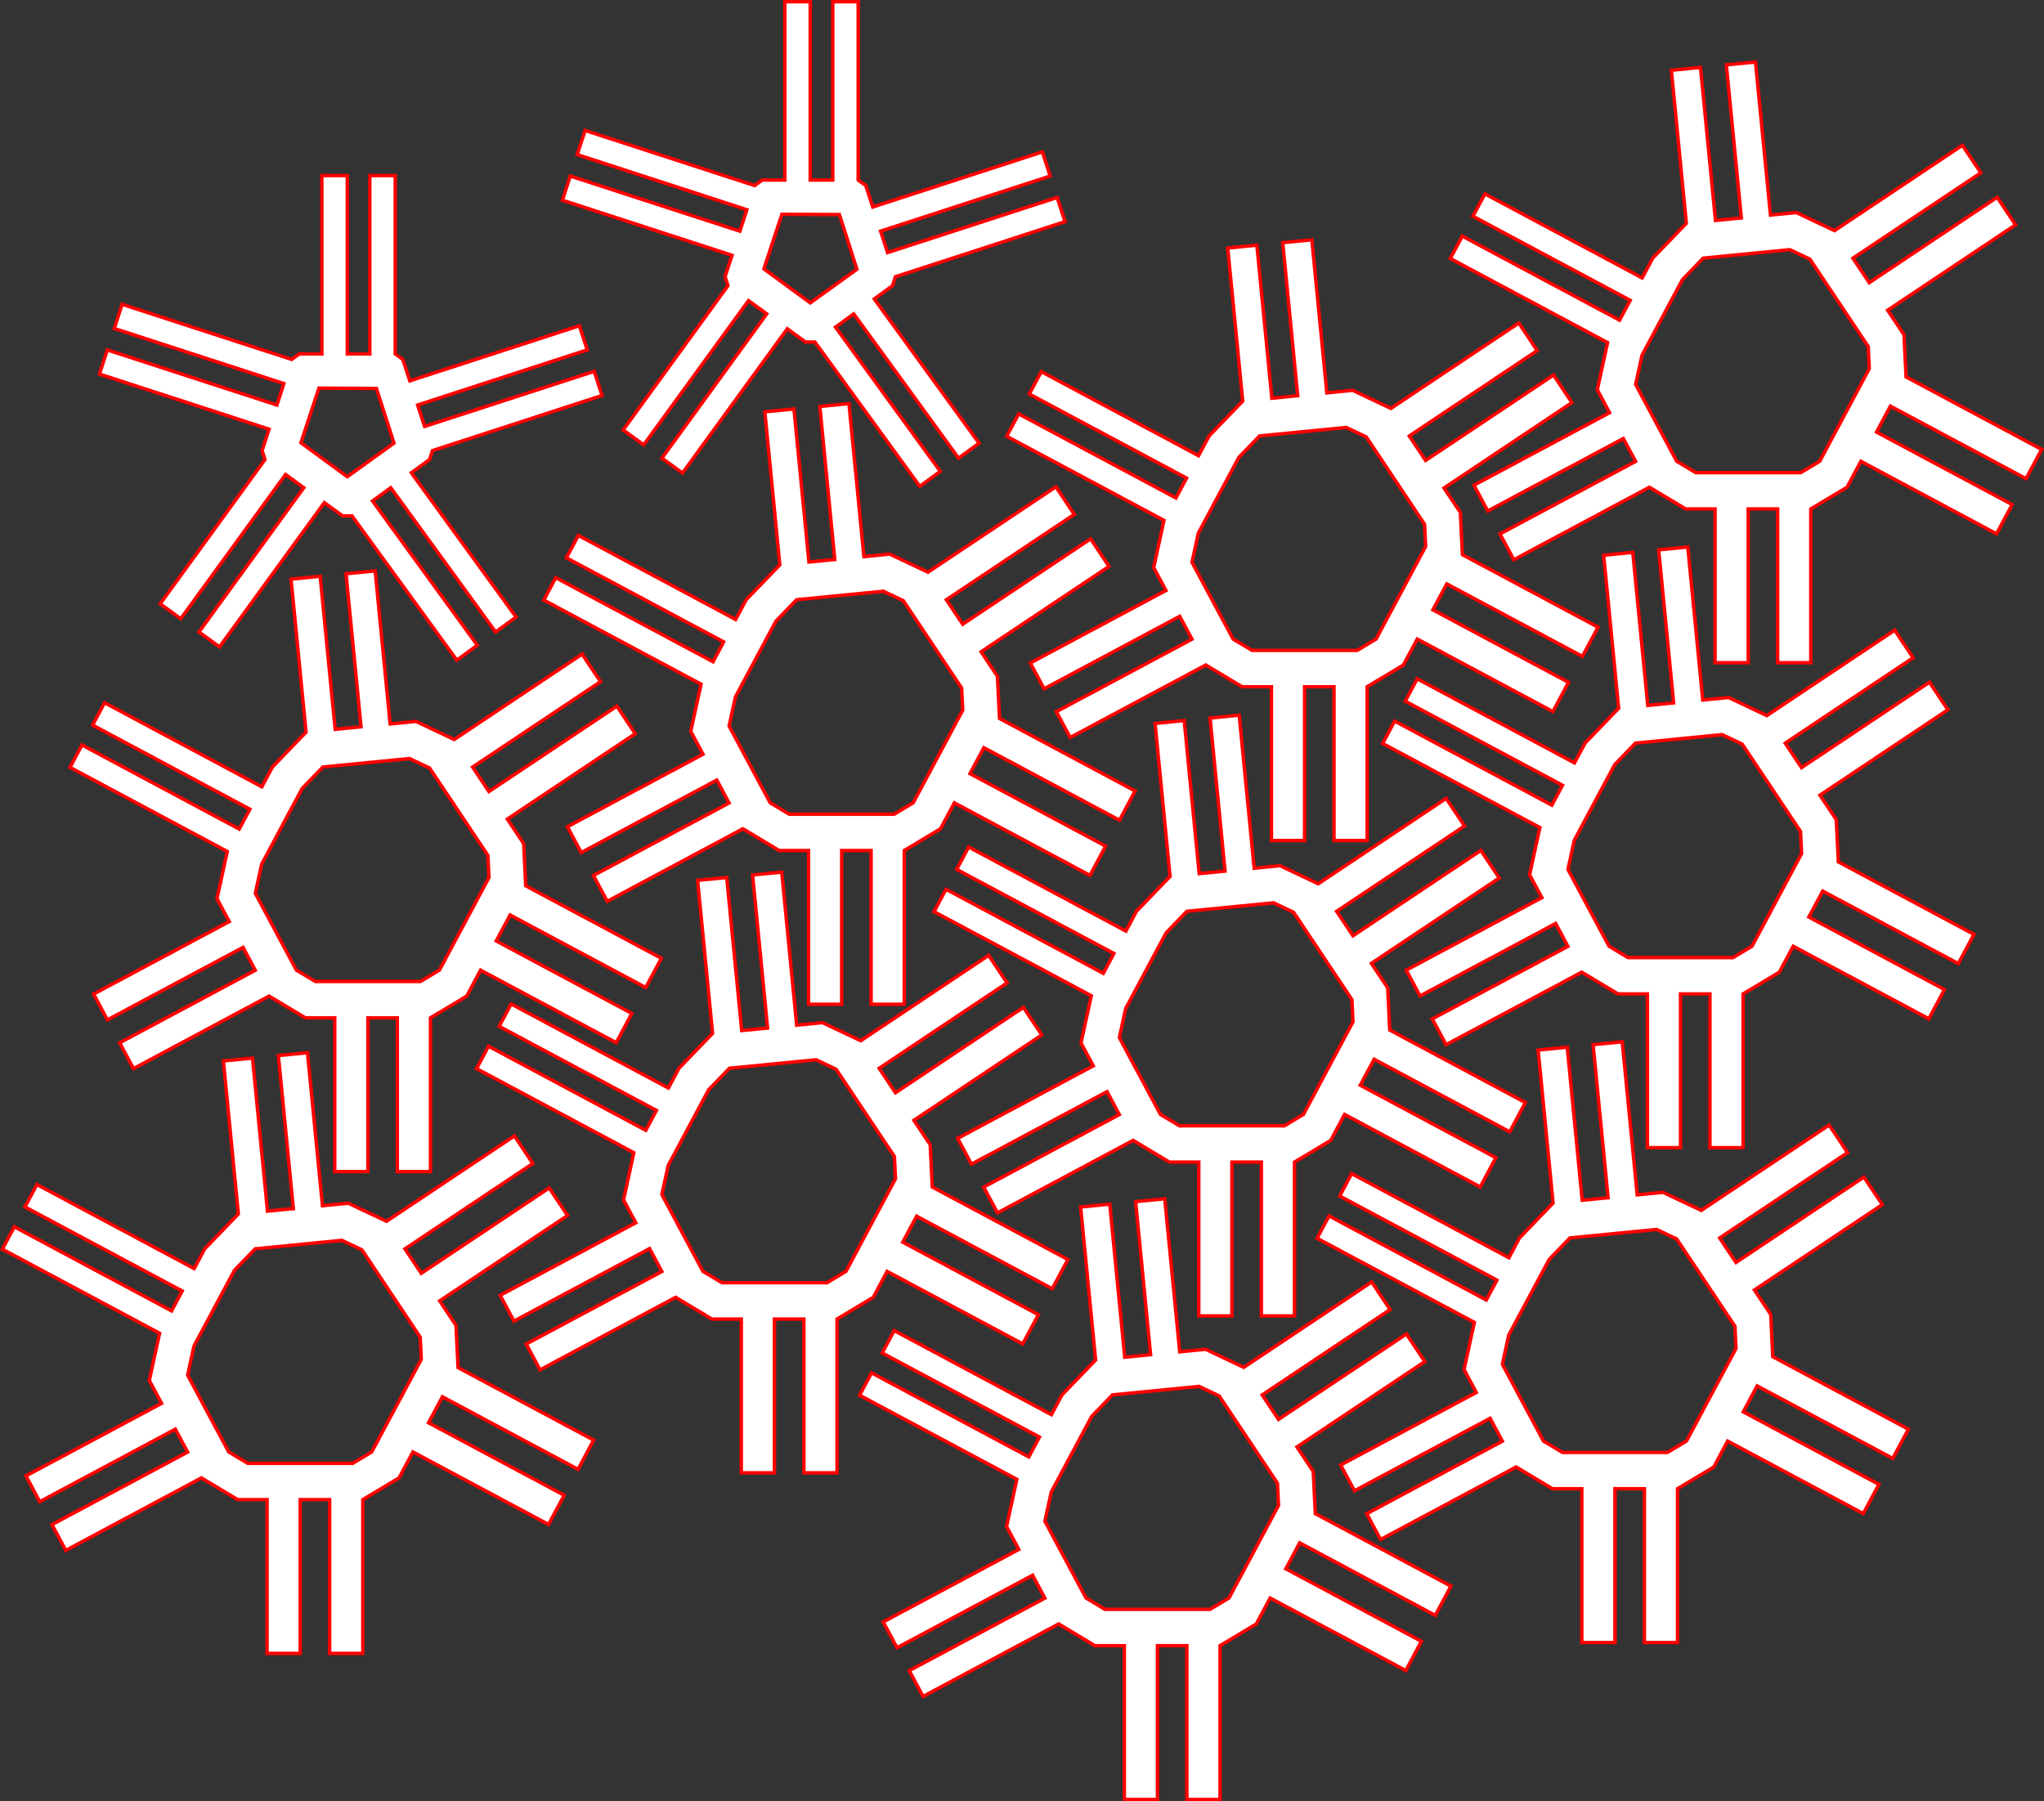 <?xml version="1.0" encoding="UTF-8" standalone="no"?>
<svg
   xmlns:dc="http://purl.org/dc/elements/1.1/"
   xmlns:cc="http://creativecommons.org/ns#"
   xmlns:rdf="http://www.w3.org/1999/02/22-rdf-syntax-ns#"
   xmlns:svg="http://www.w3.org/2000/svg"
   xmlns="http://www.w3.org/2000/svg"
   xmlns:sodipodi="http://sodipodi.sourceforge.net/DTD/sodipodi-0.dtd"
   xmlns:inkscape="http://www.inkscape.org/namespaces/inkscape"
   height="138.164mm"
   version="1.2"
   width="156.774mm"
   id="svg8"
   sodipodi:docname="geo72.svg"
   inkscape:version="0.92.2 5c3e80d, 2017-08-06">
  <rect width="100%" height="100%" fill="#333333" stroke="none"/>
  <sodipodi:namedview
     pagecolor="#ffffff"
     bordercolor="#666666"
     borderopacity="1"
     objecttolerance="10"
     gridtolerance="10"
     guidetolerance="10"
     inkscape:pageopacity="0"
     inkscape:pageshadow="2"
     inkscape:window-width="640"
     inkscape:window-height="480"
     id="namedview10"
     showgrid="false"
     inkscape:zoom="1.2743197"
     inkscape:cx="691.37174"
     inkscape:cy="153.12894"
     inkscape:current-layer="svg8"
     fit-margin-top="0"
     fit-margin-left="0"
     fit-margin-right="0"
     fit-margin-bottom="0" />
  <defs
     id="defs2" />
  <path
     style="fill:#ffffff;stroke:#ff0000"
     d="m 380.293,69.523 -8.449,0.826 4.344,44.371 -7.492,0.732 -4.344,-44.371 -8.449,0.828 4.344,44.371 -9.723,10.076 -3.08,5.76 -45.586,-24.377 -3.473,6.494 45.584,24.379 -3.08,5.76 -45.584,-24.379 -3.475,6.496 45.586,24.377 -2.982,13.682 3.551,6.639 -39.314,21.023 4.002,7.486 39.314,-21.023 3.551,6.639 -39.314,21.023 4.004,7.486 39.314,-21.025 10.51,6.299 h 8.523 v 44.584 h 9.613 v -44.584 h 8.523 v 44.584 h 9.613 v -44.584 l 10.51,-6.299 4.02,-7.516 39.314,21.023 4.533,-8.477 -39.314,-21.023 4.02,-7.518 39.314,21.025 4.533,-8.477 -39.314,-21.023 -0.598,-12.24 -4.732,-7.09 37.078,-24.754 -5.336,-7.994 -37.08,24.754 -4.732,-7.088 37.08,-24.754 -5.338,-7.996 -37.078,24.754 -11.076,-5.244 -7.492,0.734 z m 9.961,54.402 5.809,2.75 16.902,25.32 0.312,6.42 -14.357,26.846 -5.51,3.303 h -30.445 l -5.51,-3.303 -11.904,-22.26 1.844,-8.461 11.725,-21.926 6.014,-6.23 z"
     id="polyline6"
     inkscape:connector-curvature="0" />
  <path
     style="fill:#ffffff;stroke:#ff0000"
     d="m 132.422,191.394 -30.387,-41.822 h -2.729 l -5.285,-3.84 -30.385,41.822 -5.959,-4.33 30.385,-41.82 -5.283,-3.84 -30.385,41.82 -5.961,-4.33 30.385,-41.82 -0.842,-2.596 2.018,-6.213 -49.164,-15.975 2.277,-7.004 49.164,15.973 2.018,-6.211 -49.164,-15.975 2.277,-7.006 49.162,15.975 2.209,-1.604 h 6.531 V 50.904 h 7.367 v 51.695 h 6.531 V 50.904 h 7.365 v 51.695 l 2.209,1.604 2.02,6.213 49.162,-15.975 2.277,7.006 -49.164,15.973 2.018,6.213 49.164,-15.975 2.277,7.006 -49.164,15.975 -0.844,2.596 -5.285,3.84 30.385,41.82 -5.959,4.33 -30.385,-41.82 -5.283,3.838 30.385,41.822 z m -31.744,-53.184 13.523,-9.736 -5.08,-15.867 -16.664,-0.074 -5.217,15.826 z"
     id="polyline6-7"
     inkscape:connector-curvature="0" />
  <path
     style="fill:#ffffff;stroke:#ff0000"
     d="M 266.629,140.99 236.242,99.168 h -2.729 l -5.285,-3.84 -30.385,41.822 -5.959,-4.33 30.385,-41.82 -5.283,-3.84 -30.385,41.82 -5.961,-4.33 30.385,-41.82 -0.842,-2.596 2.018,-6.213 -49.164,-15.975 2.277,-7.004 49.164,15.973 2.018,-6.211 -49.164,-15.975 2.277,-7.006 49.162,15.975 2.209,-1.604 h 6.531 V 0.5 h 7.367 v 51.695 h 6.531 V 0.5 h 7.365 v 51.695 l 2.209,1.604 2.02,6.213 49.162,-15.975 2.277,7.006 -49.164,15.973 2.018,6.213 49.164,-15.975 2.277,7.006 -49.164,15.975 -0.844,2.596 -5.285,3.84 30.385,41.82 -5.959,4.33 -30.385,-41.82 -5.283,3.838 30.385,41.822 z m -31.744,-53.184 13.523,-9.736 -5.08,-15.867 -16.664,-0.074 -5.217,15.826 z"
     id="polyline6-7-9"
     inkscape:connector-curvature="0" />
  <path
     inkscape:connector-curvature="0"
     style="fill:#ffffff;stroke:#ff0000"
     d="m 359.23,207.342 -8.449,0.826 4.344,44.371 -7.492,0.732 -4.344,-44.371 -8.449,0.828 4.344,44.371 -9.723,10.076 -3.08,5.76 -45.586,-24.377 -3.473,6.494 45.584,24.379 -3.08,5.76 -45.584,-24.379 -3.475,6.496 45.586,24.377 -2.982,13.682 3.551,6.639 -39.314,21.023 4.002,7.486 39.314,-21.023 3.551,6.639 -39.314,21.023 4.004,7.486 39.314,-21.025 10.51,6.299 h 8.523 v 44.584 h 9.613 v -44.584 h 8.523 v 44.584 h 9.613 v -44.584 l 10.51,-6.299 4.02,-7.516 39.314,21.023 4.533,-8.477 -39.314,-21.023 4.02,-7.518 39.314,21.025 4.533,-8.477 -39.314,-21.023 -0.598,-12.24 -4.732,-7.09 37.078,-24.754 -5.336,-7.994 -37.08,24.754 -4.732,-7.088 37.08,-24.754 -5.338,-7.996 -37.078,24.754 -11.076,-5.244 -7.492,0.734 z m 9.961,54.402 5.809,2.75 16.902,25.32 0.312,6.42 -14.357,26.846 -5.51,3.303 h -30.445 l -5.51,-3.303 -11.904,-22.26 1.844,-8.461 11.725,-21.926 6.014,-6.23 z"
     id="polyline6-3" />
  <path
     inkscape:connector-curvature="0"
     style="fill:#ffffff;stroke:#ff0000"
     d="m 246.1,117.007 -8.449,0.826 4.344,44.371 -7.492,0.732 -4.344,-44.371 -8.449,0.828 4.344,44.371 -9.723,10.076 -3.08,5.76 -45.586,-24.377 -3.473,6.494 45.584,24.379 -3.08,5.76 -45.584,-24.379 -3.475,6.496 45.586,24.377 -2.982,13.682 3.551,6.639 -39.314,21.023 4.002,7.486 39.314,-21.023 3.551,6.639 -39.314,21.023 4.004,7.486 39.314,-21.025 10.51,6.299 h 8.523 v 44.584 h 9.613 v -44.584 h 8.523 v 44.584 h 9.613 v -44.584 l 10.51,-6.299 4.02,-7.516 39.314,21.023 4.533,-8.477 -39.314,-21.023 4.02,-7.518 39.314,21.025 4.533,-8.477 -39.314,-21.023 -0.598,-12.24 -4.732,-7.09 37.078,-24.754 -5.336,-7.994 -37.08,24.754 -4.732,-7.088 37.08,-24.754 -5.338,-7.996 -37.078,24.754 -11.076,-5.244 -7.492,0.734 z m 9.961,54.402 5.809,2.75 16.902,25.32 0.312,6.42 -14.357,26.846 -5.51,3.303 h -30.445 l -5.51,-3.303 -11.904,-22.26 1.844,-8.461 11.725,-21.926 6.014,-6.23 z"
     id="polyline6-3-8" />
  <path
     inkscape:connector-curvature="0"
     style="fill:#ffffff;stroke:#ff0000"
     d="m 226.612,252.843 -8.449,0.826 4.344,44.371 -7.492,0.732 -4.344,-44.371 -8.449,0.828 4.344,44.371 -9.723,10.076 -3.08,5.76 -45.586,-24.377 -3.473,6.494 45.584,24.379 -3.08,5.76 -45.584,-24.379 -3.475,6.496 45.586,24.377 -2.982,13.682 3.551,6.639 -39.314,21.023 4.002,7.486 39.314,-21.023 3.551,6.639 -39.314,21.023 4.004,7.486 39.314,-21.025 10.51,6.299 h 8.523 v 44.584 h 9.613 v -44.584 h 8.523 v 44.584 h 9.613 v -44.584 l 10.51,-6.299 4.02,-7.516 39.314,21.023 4.533,-8.477 -39.314,-21.023 4.02,-7.518 39.314,21.025 4.533,-8.477 -39.314,-21.023 -0.598,-12.24 -4.732,-7.09 37.078,-24.754 -5.336,-7.994 -37.08,24.754 -4.732,-7.088 37.08,-24.754 -5.338,-7.996 -37.078,24.754 -11.076,-5.244 -7.492,0.734 z m 9.961,54.402 5.809,2.75 16.902,25.32 0.312,6.42 -14.357,26.846 -5.51,3.303 h -30.445 l -5.51,-3.303 -11.904,-22.26 1.844,-8.461 11.725,-21.926 6.014,-6.23 z"
     id="polyline6-3-8-0" />
  <path
     inkscape:connector-curvature="0"
     style="fill:#ffffff;stroke:#ff0000"
     d="m 470.266,302.038 -8.449,0.826 4.344,44.371 -7.492,0.732 -4.344,-44.371 -8.449,0.828 4.344,44.371 -9.723,10.076 -3.08,5.76 -45.586,-24.377 -3.473,6.494 45.584,24.379 -3.08,5.76 -45.584,-24.379 -3.475,6.496 45.586,24.377 -2.982,13.682 3.551,6.639 -39.314,21.023 4.002,7.486 39.314,-21.023 3.551,6.639 -39.314,21.023 4.004,7.486 39.314,-21.025 10.51,6.299 h 8.523 v 44.584 h 9.613 v -44.584 h 8.523 v 44.584 h 9.613 v -44.584 l 10.51,-6.299 4.02,-7.516 39.314,21.023 4.533,-8.477 -39.314,-21.023 4.02,-7.518 39.314,21.025 4.533,-8.477 -39.314,-21.023 -0.598,-12.24 -4.732,-7.09 37.078,-24.754 -5.336,-7.994 -37.08,24.754 -4.732,-7.088 37.08,-24.754 -5.338,-7.996 -37.078,24.754 -11.076,-5.244 -7.492,0.734 z m 9.961,54.402 5.809,2.75 16.902,25.32 0.312,6.42 -14.357,26.846 -5.51,3.303 h -30.445 l -5.51,-3.303 -11.904,-22.26 1.844,-8.461 11.725,-21.926 6.014,-6.23 z"
     id="polyline6-3-2" />
  <path
     inkscape:connector-curvature="0"
     style="fill:#ffffff;stroke:#ff0000"
     d="m 337.648,347.539 -8.449,0.826 4.344,44.371 -7.492,0.732 -4.344,-44.371 -8.449,0.828 4.344,44.371 -9.723,10.076 -3.08,5.76 -45.586,-24.377 -3.473,6.494 45.584,24.379 -3.08,5.76 -45.584,-24.379 -3.475,6.496 45.586,24.377 -2.982,13.682 3.551,6.639 -39.314,21.023 4.002,7.486 39.314,-21.023 3.551,6.639 -39.314,21.023 4.004,7.486 39.314,-21.025 10.51,6.299 h 8.523 v 44.584 h 9.613 v -44.584 h 8.523 v 44.584 h 9.613 v -44.584 l 10.51,-6.299 4.02,-7.516 39.314,21.023 4.533,-8.477 -39.314,-21.023 4.02,-7.518 39.314,21.025 4.533,-8.477 -39.314,-21.023 -0.598,-12.24 -4.732,-7.09 37.078,-24.754 -5.336,-7.994 -37.08,24.754 -4.732,-7.088 37.08,-24.754 -5.338,-7.996 -37.078,24.754 -11.076,-5.244 -7.492,0.734 z m 9.961,54.402 5.809,2.75 16.902,25.32 0.312,6.42 -14.357,26.846 -5.51,3.303 h -30.445 l -5.51,-3.303 -11.904,-22.26 1.844,-8.461 11.725,-21.926 6.014,-6.23 z"
     id="polyline6-3-8-0-4" />
  <path
     inkscape:connector-curvature="0"
     style="fill:#ffffff;stroke:#ff0000"
     d="m 108.758,165.513 -8.449,0.826 4.344,44.371 -7.492,0.732 -4.344,-44.371 -8.449,0.828 4.344,44.371 -9.723,10.076 -3.08,5.76 -45.586,-24.377 -3.473,6.494 45.584,24.379 -3.08,5.76 -45.584,-24.379 -3.475,6.496 45.586,24.377 -2.982,13.682 3.551,6.639 -39.314,21.023 4.002,7.486 39.314,-21.023 3.551,6.639 -39.314,21.023 4.004,7.486 39.314,-21.025 10.51,6.299 h 8.523 v 44.584 h 9.613 v -44.584 h 8.523 v 44.584 h 9.613 v -44.584 l 10.51,-6.299 4.02,-7.516 39.314,21.023 4.533,-8.477 -39.314,-21.023 4.02,-7.518 39.314,21.025 4.533,-8.477 -39.314,-21.023 -0.598,-12.24 -4.732,-7.09 37.078,-24.754 -5.336,-7.994 -37.08,24.754 -4.732,-7.088 37.08,-24.754 -5.338,-7.996 -37.078,24.754 -11.076,-5.244 -7.492,0.734 z m 9.961,54.402 5.809,2.75 16.902,25.32 0.312,6.42 -14.357,26.846 -5.51,3.303 H 91.43 l -5.51,-3.303 -11.904,-22.26 1.844,-8.461 11.725,-21.926 6.014,-6.23 z"
     id="polyline6-3-8-8" />
  <path
     inkscape:connector-curvature="0"
     style="fill:#ffffff;stroke:#ff0000"
     d="m 89.14,305.195 -8.449,0.826 4.344,44.371 -7.492,0.732 -4.344,-44.371 -8.449,0.828 4.344,44.371 -9.723,10.076 -3.08,5.76 -45.586,-24.377 -3.473,6.494 45.584,24.379 -3.08,5.76 -45.584,-24.379 -3.475,6.496 45.586,24.377 -2.982,13.682 3.551,6.639 -39.314,21.023 4.002,7.486 39.314,-21.023 3.551,6.639 -39.314,21.023 4.004,7.486 39.314,-21.025 10.51,6.299 h 8.523 v 44.584 h 9.613 v -44.584 h 8.523 v 44.584 h 9.613 v -44.584 l 10.51,-6.299 4.02,-7.516 39.314,21.023 4.533,-8.477 -39.314,-21.023 4.02,-7.518 39.314,21.025 4.533,-8.477 -39.314,-21.023 -0.598,-12.24 -4.732,-7.09 37.078,-24.754 -5.336,-7.994 -37.08,24.754 -4.732,-7.088 37.08,-24.754 -5.338,-7.996 -37.078,24.754 -11.076,-5.244 -7.492,0.734 z m 9.961,54.402 5.809,2.75 16.902,25.32 0.312,6.42 -14.357,26.846 -5.51,3.303 H 71.812 l -5.51,-3.303 -11.904,-22.26 1.844,-8.461 11.725,-21.926 6.014,-6.23 z"
     id="polyline6-3-2-3" />
  <path
     inkscape:connector-curvature="0"
     style="fill:#ffffff;stroke:#ff0000"
     d="m 489.27,158.58 -8.449,0.826 4.344,44.371 -7.492,0.732 -4.344,-44.371 -8.449,0.828 4.344,44.371 -9.723,10.076 -3.08,5.76 -45.586,-24.377 -3.473,6.494 45.584,24.379 -3.08,5.76 -45.584,-24.379 -3.475,6.496 45.586,24.377 -2.982,13.682 3.551,6.639 -39.314,21.023 4.002,7.486 39.314,-21.023 3.551,6.639 -39.314,21.023 4.004,7.486 39.314,-21.025 10.51,6.299 h 8.523 v 44.584 h 9.613 v -44.584 h 8.523 v 44.584 h 9.613 v -44.584 l 10.51,-6.299 4.02,-7.516 39.314,21.023 4.533,-8.477 -39.314,-21.023 4.02,-7.518 39.314,21.025 4.533,-8.477 -39.314,-21.023 -0.598,-12.24 -4.732,-7.09 37.078,-24.754 -5.336,-7.994 -37.08,24.754 -4.732,-7.088 37.08,-24.754 -5.338,-7.996 -37.078,24.754 -11.076,-5.244 -7.492,0.734 z m 9.961,54.402 5.809,2.75 16.902,25.32 0.312,6.42 -14.357,26.846 -5.51,3.303 h -30.445 l -5.51,-3.303 -11.904,-22.26 1.844,-8.461 11.725,-21.926 6.014,-6.23 z"
     id="polyline6-9" />
  <path
     inkscape:connector-curvature="0"
     style="fill:#ffffff;stroke:#ff0000"
     d="m 508.895,17.983 -8.449,0.826 4.344,44.371 -7.492,0.732 -4.344,-44.371 -8.449,0.828 4.344,44.371 -9.723,10.076 -3.08,5.76 -45.586,-24.377 -3.473,6.494 45.584,24.379 -3.08,5.76 -45.584,-24.379 -3.475,6.496 45.586,24.377 -2.982,13.682 3.551,6.639 -39.314,21.023 4.002,7.486 39.314,-21.023 3.551,6.639 -39.314,21.023 4.004,7.486 39.314,-21.025 10.51,6.299 h 8.523 v 44.584 h 9.613 v -44.584 h 8.523 v 44.584 h 9.613 v -44.584 l 10.51,-6.299 4.02,-7.516 39.314,21.023 4.533,-8.477 -39.314,-21.023 4.02,-7.518 39.314,21.025 4.533,-8.477 -39.314,-21.023 -0.598,-12.24 -4.732,-7.09 37.078,-24.754 -5.336,-7.994 -37.08,24.754 -4.732,-7.088 37.08,-24.754 -5.338,-7.996 -37.078,24.754 -11.076,-5.244 -7.492,0.734 z m 9.961,54.402 5.809,2.75 16.902,25.32 0.312,6.42 -14.357,26.846 -5.51,3.303 h -30.445 l -5.51,-3.303 -11.904,-22.26 1.844,-8.461 11.725,-21.926 6.014,-6.23 z"
     id="polyline6-9-0" />
</svg>

